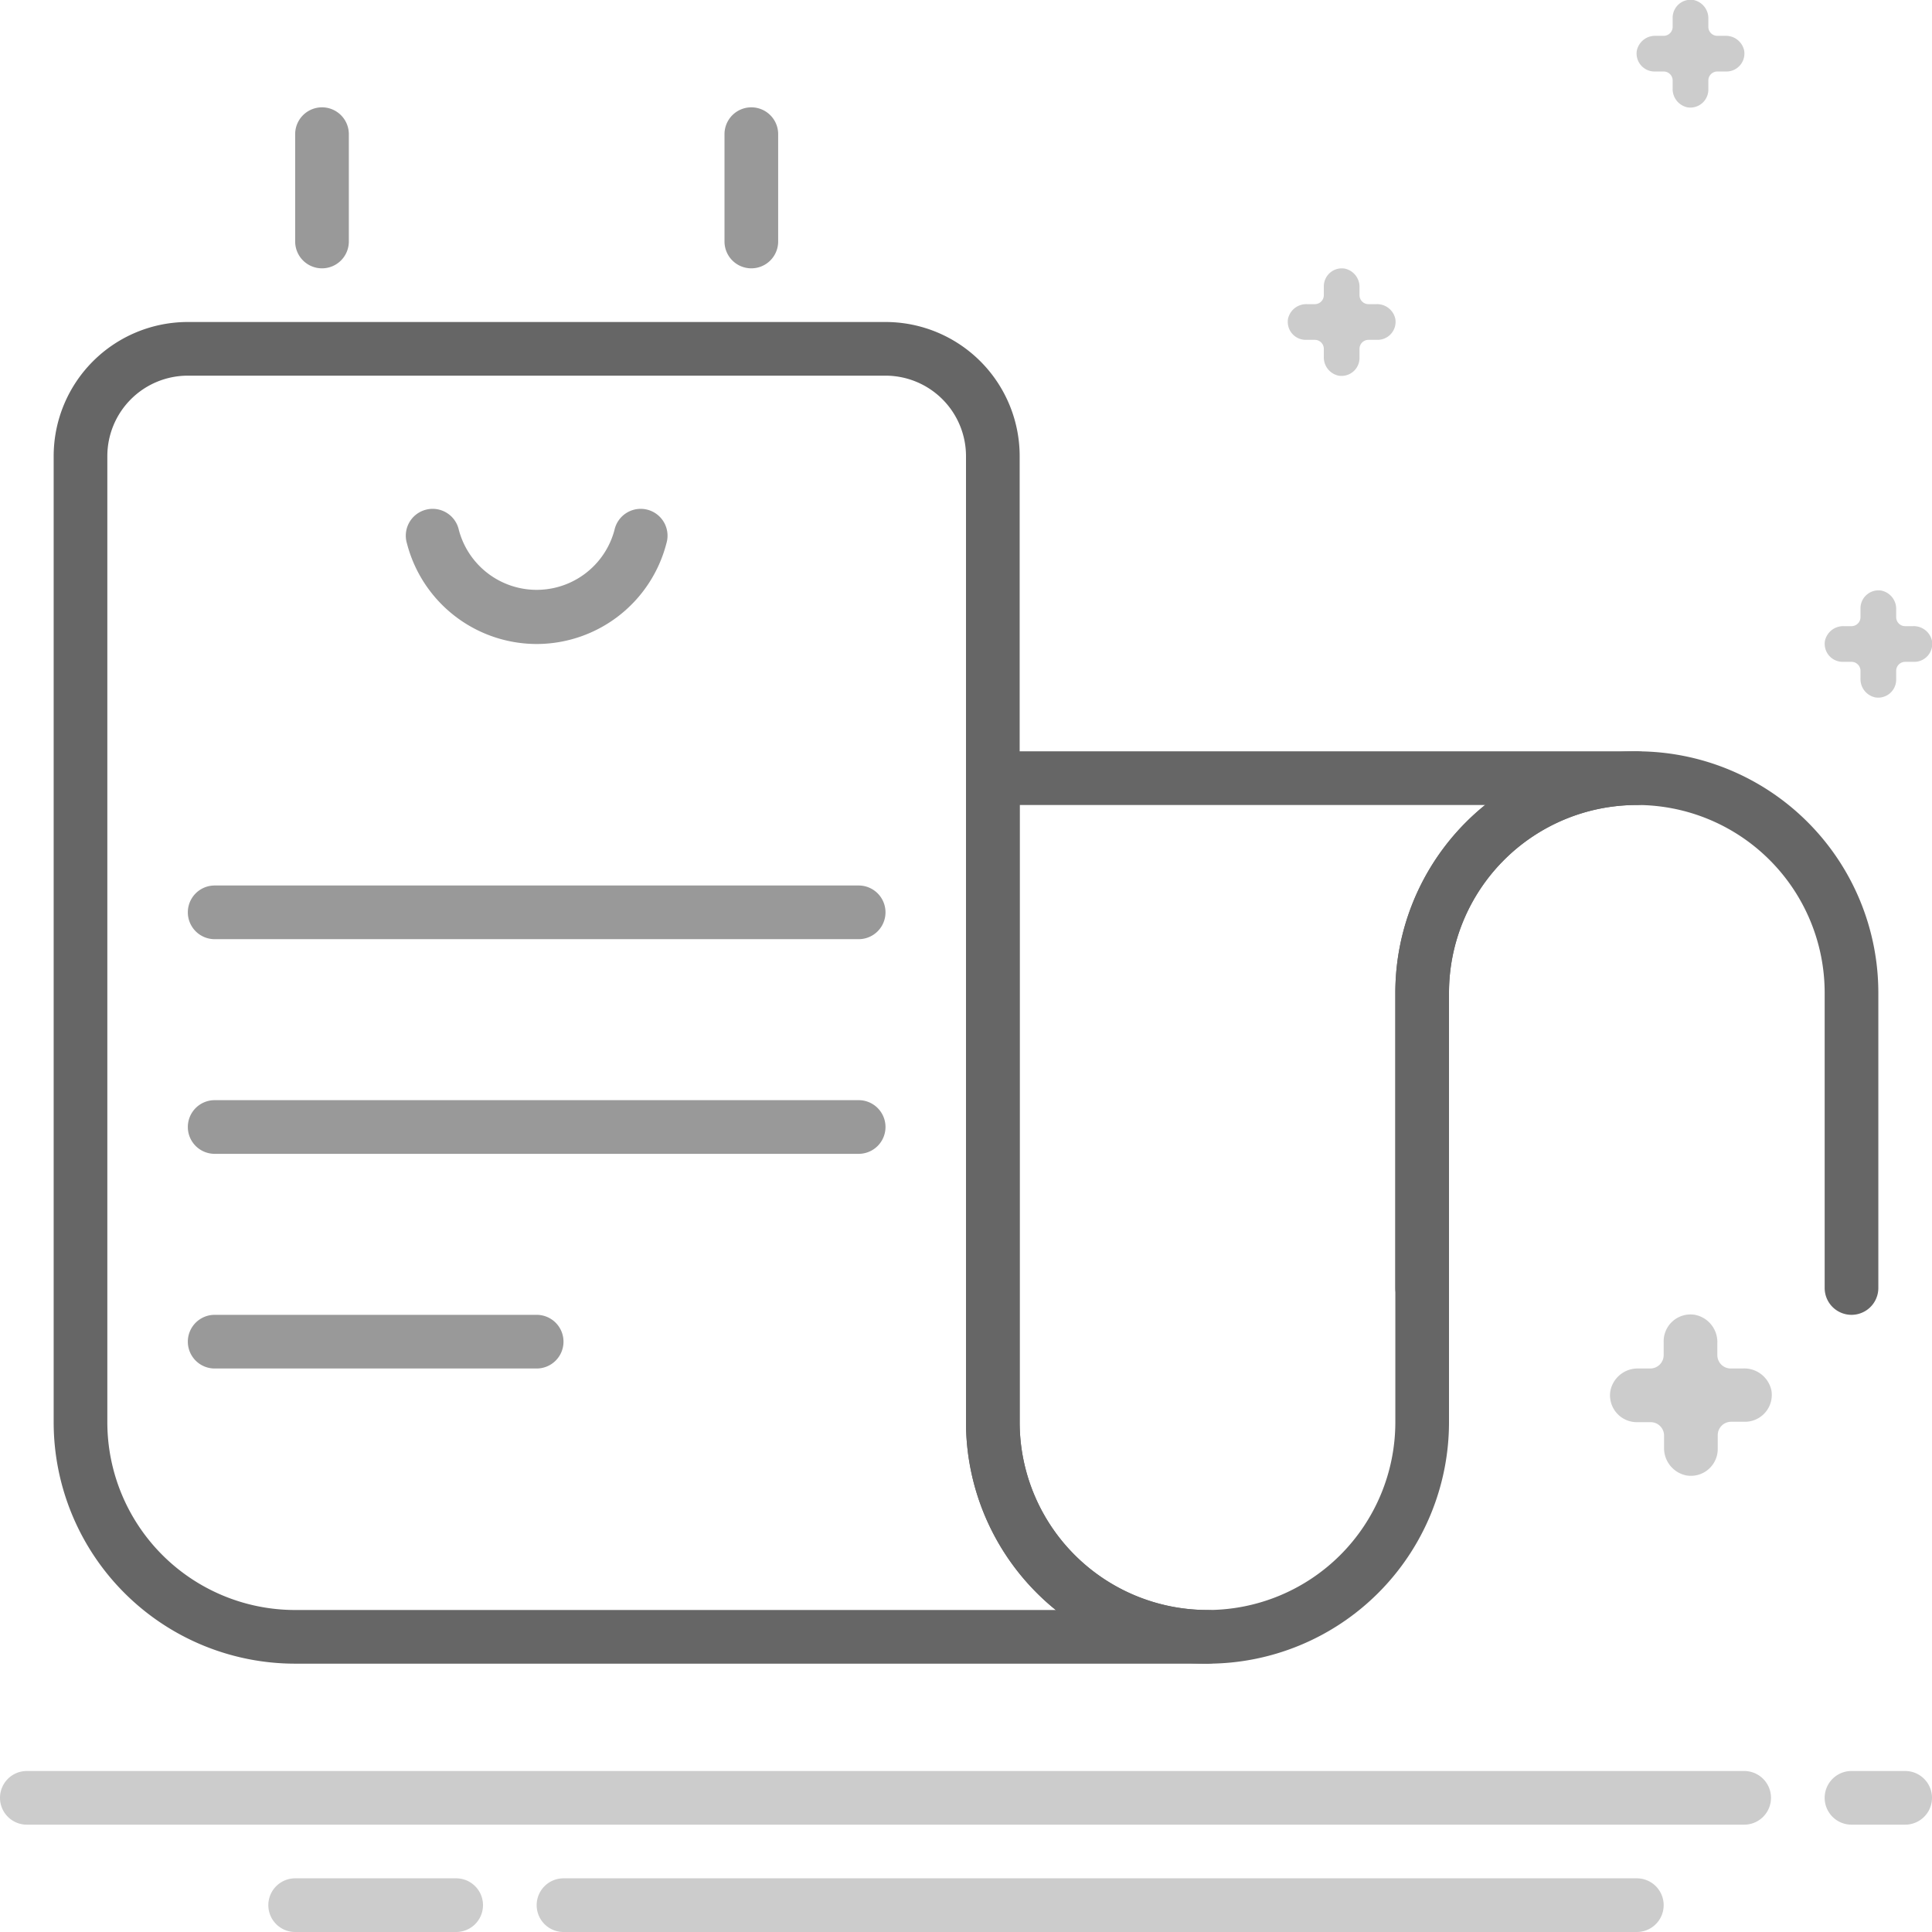 <svg id="图层_1" data-name="图层 1" xmlns="http://www.w3.org/2000/svg" viewBox="0 0 144 144"><defs><style>.cls-1{fill:#666;}.cls-2{fill:#ccc;}.cls-3{fill:#999;}</style></defs><path class="cls-1" d="M138,98a2,2,0,0,1-2-2V74a14,14,0,0,0-28,0V96a2,2,0,0,1-4,0V74a18,18,0,0,1,36,0V96A2,2,0,0,1,138,98Z"/><path class="cls-1" d="M90,124a18,18,0,0,1-18-18V58a2,2,0,0,1,2-2h48a2,2,0,0,1,0,4,14,14,0,0,0-14,14v32A18,18,0,0,1,90,124ZM76,60v46a14,14,0,0,0,28,0V74a18,18,0,0,1,6.7-14Z"/><path class="cls-1" d="M90,124H22A18,18,0,0,1,4,106V34A10,10,0,0,1,14,24H66A10,10,0,0,1,76,34v72a14,14,0,0,0,14,14,2,2,0,0,1,0,4ZM14,28a6,6,0,0,0-6,6v72a14,14,0,0,0,14,14H78.7A18,18,0,0,1,72,106V34a6,6,0,0,0-6-6Z"/><path class="cls-2" d="M142,136h-4a2,2,0,0,1,0-4h4a2,2,0,0,1,0,4Z"/><path class="cls-2" d="M130,136H2a2,2,0,0,1,0-4H130a2,2,0,0,1,0,4Z"/><path class="cls-2" d="M122,144H42a2,2,0,0,1,0-4h80a2,2,0,0,1,0,4Z"/><path class="cls-2" d="M34,144H22a2,2,0,0,1,0-4H34a2,2,0,0,1,0,4Z"/><path class="cls-2" d="M129.88,102H129a1,1,0,0,1-1-1v-.88A2.07,2.07,0,0,0,126.34,98a2,2,0,0,0-2.34,2v1a1,1,0,0,1-1,1h-.88a2.07,2.07,0,0,0-2.09,1.66,2,2,0,0,0,2,2.34h1a1,1,0,0,1,1,1v.88a2.07,2.07,0,0,0,1.66,2.09,2,2,0,0,0,2.34-2v-1a1,1,0,0,1,1-1h1a2,2,0,0,0,2-2.34A2.07,2.07,0,0,0,129.88,102Z"/><path class="cls-2" d="M142.59,46.67H142a.67.67,0,0,1-.67-.67v-.59a1.39,1.39,0,0,0-1.1-1.39,1.34,1.34,0,0,0-1.56,1.31V46a.67.67,0,0,1-.67.67h-.59a1.39,1.39,0,0,0-1.39,1.1,1.34,1.34,0,0,0,1.31,1.56H138a.67.67,0,0,1,.67.67v.59a1.39,1.39,0,0,0,1.1,1.39,1.34,1.34,0,0,0,1.56-1.31V50a.67.67,0,0,1,.67-.67h.67A1.34,1.34,0,0,0,144,47.77,1.39,1.39,0,0,0,142.59,46.67Z"/><path class="cls-2" d="M128.59,2.67H128a.67.67,0,0,1-.67-.67V1.41A1.39,1.39,0,0,0,126.23,0a1.34,1.34,0,0,0-1.56,1.31V2a.67.67,0,0,1-.67.67h-.59A1.39,1.39,0,0,0,122,3.77a1.34,1.34,0,0,0,1.31,1.56H124a.67.67,0,0,1,.67.67v.59A1.39,1.39,0,0,0,125.77,8a1.34,1.34,0,0,0,1.56-1.31V6a.67.67,0,0,1,.67-.67h.67A1.34,1.34,0,0,0,130,3.77,1.39,1.39,0,0,0,128.59,2.67Z"/><path class="cls-2" d="M102.59,22.67H102a.67.67,0,0,1-.67-.67v-.59a1.39,1.39,0,0,0-1.1-1.39,1.34,1.34,0,0,0-1.56,1.31V22a.67.67,0,0,1-.67.67h-.59A1.39,1.39,0,0,0,96,23.77a1.34,1.34,0,0,0,1.31,1.56H98a.67.67,0,0,1,.67.67v.59A1.39,1.39,0,0,0,99.77,28a1.34,1.34,0,0,0,1.56-1.31V26a.67.67,0,0,1,.67-.67h.67A1.34,1.34,0,0,0,104,23.77,1.39,1.39,0,0,0,102.59,22.67Z"/><path class="cls-3" d="M24,20a2,2,0,0,1-2-2V10a2,2,0,0,1,4,0v8A2,2,0,0,1,24,20Z"/><path class="cls-3" d="M56,20a2,2,0,0,1-2-2V10a2,2,0,0,1,4,0v8A2,2,0,0,1,56,20Z"/><path class="cls-3" d="M40,48a10,10,0,0,1-9.67-7.5,2,2,0,1,1,3.87-1,6,6,0,0,0,11.6,0,2,2,0,1,1,3.87,1A10,10,0,0,1,40,48Z"/><path class="cls-3" d="M64,70H16a2,2,0,0,1,0-4H64a2,2,0,0,1,0,4Z"/><path class="cls-3" d="M64,86H16a2,2,0,0,1,0-4H64a2,2,0,0,1,0,4Z"/><path class="cls-3" d="M40,102H16a2,2,0,0,1,0-4H40a2,2,0,0,1,0,4Z"/></svg>